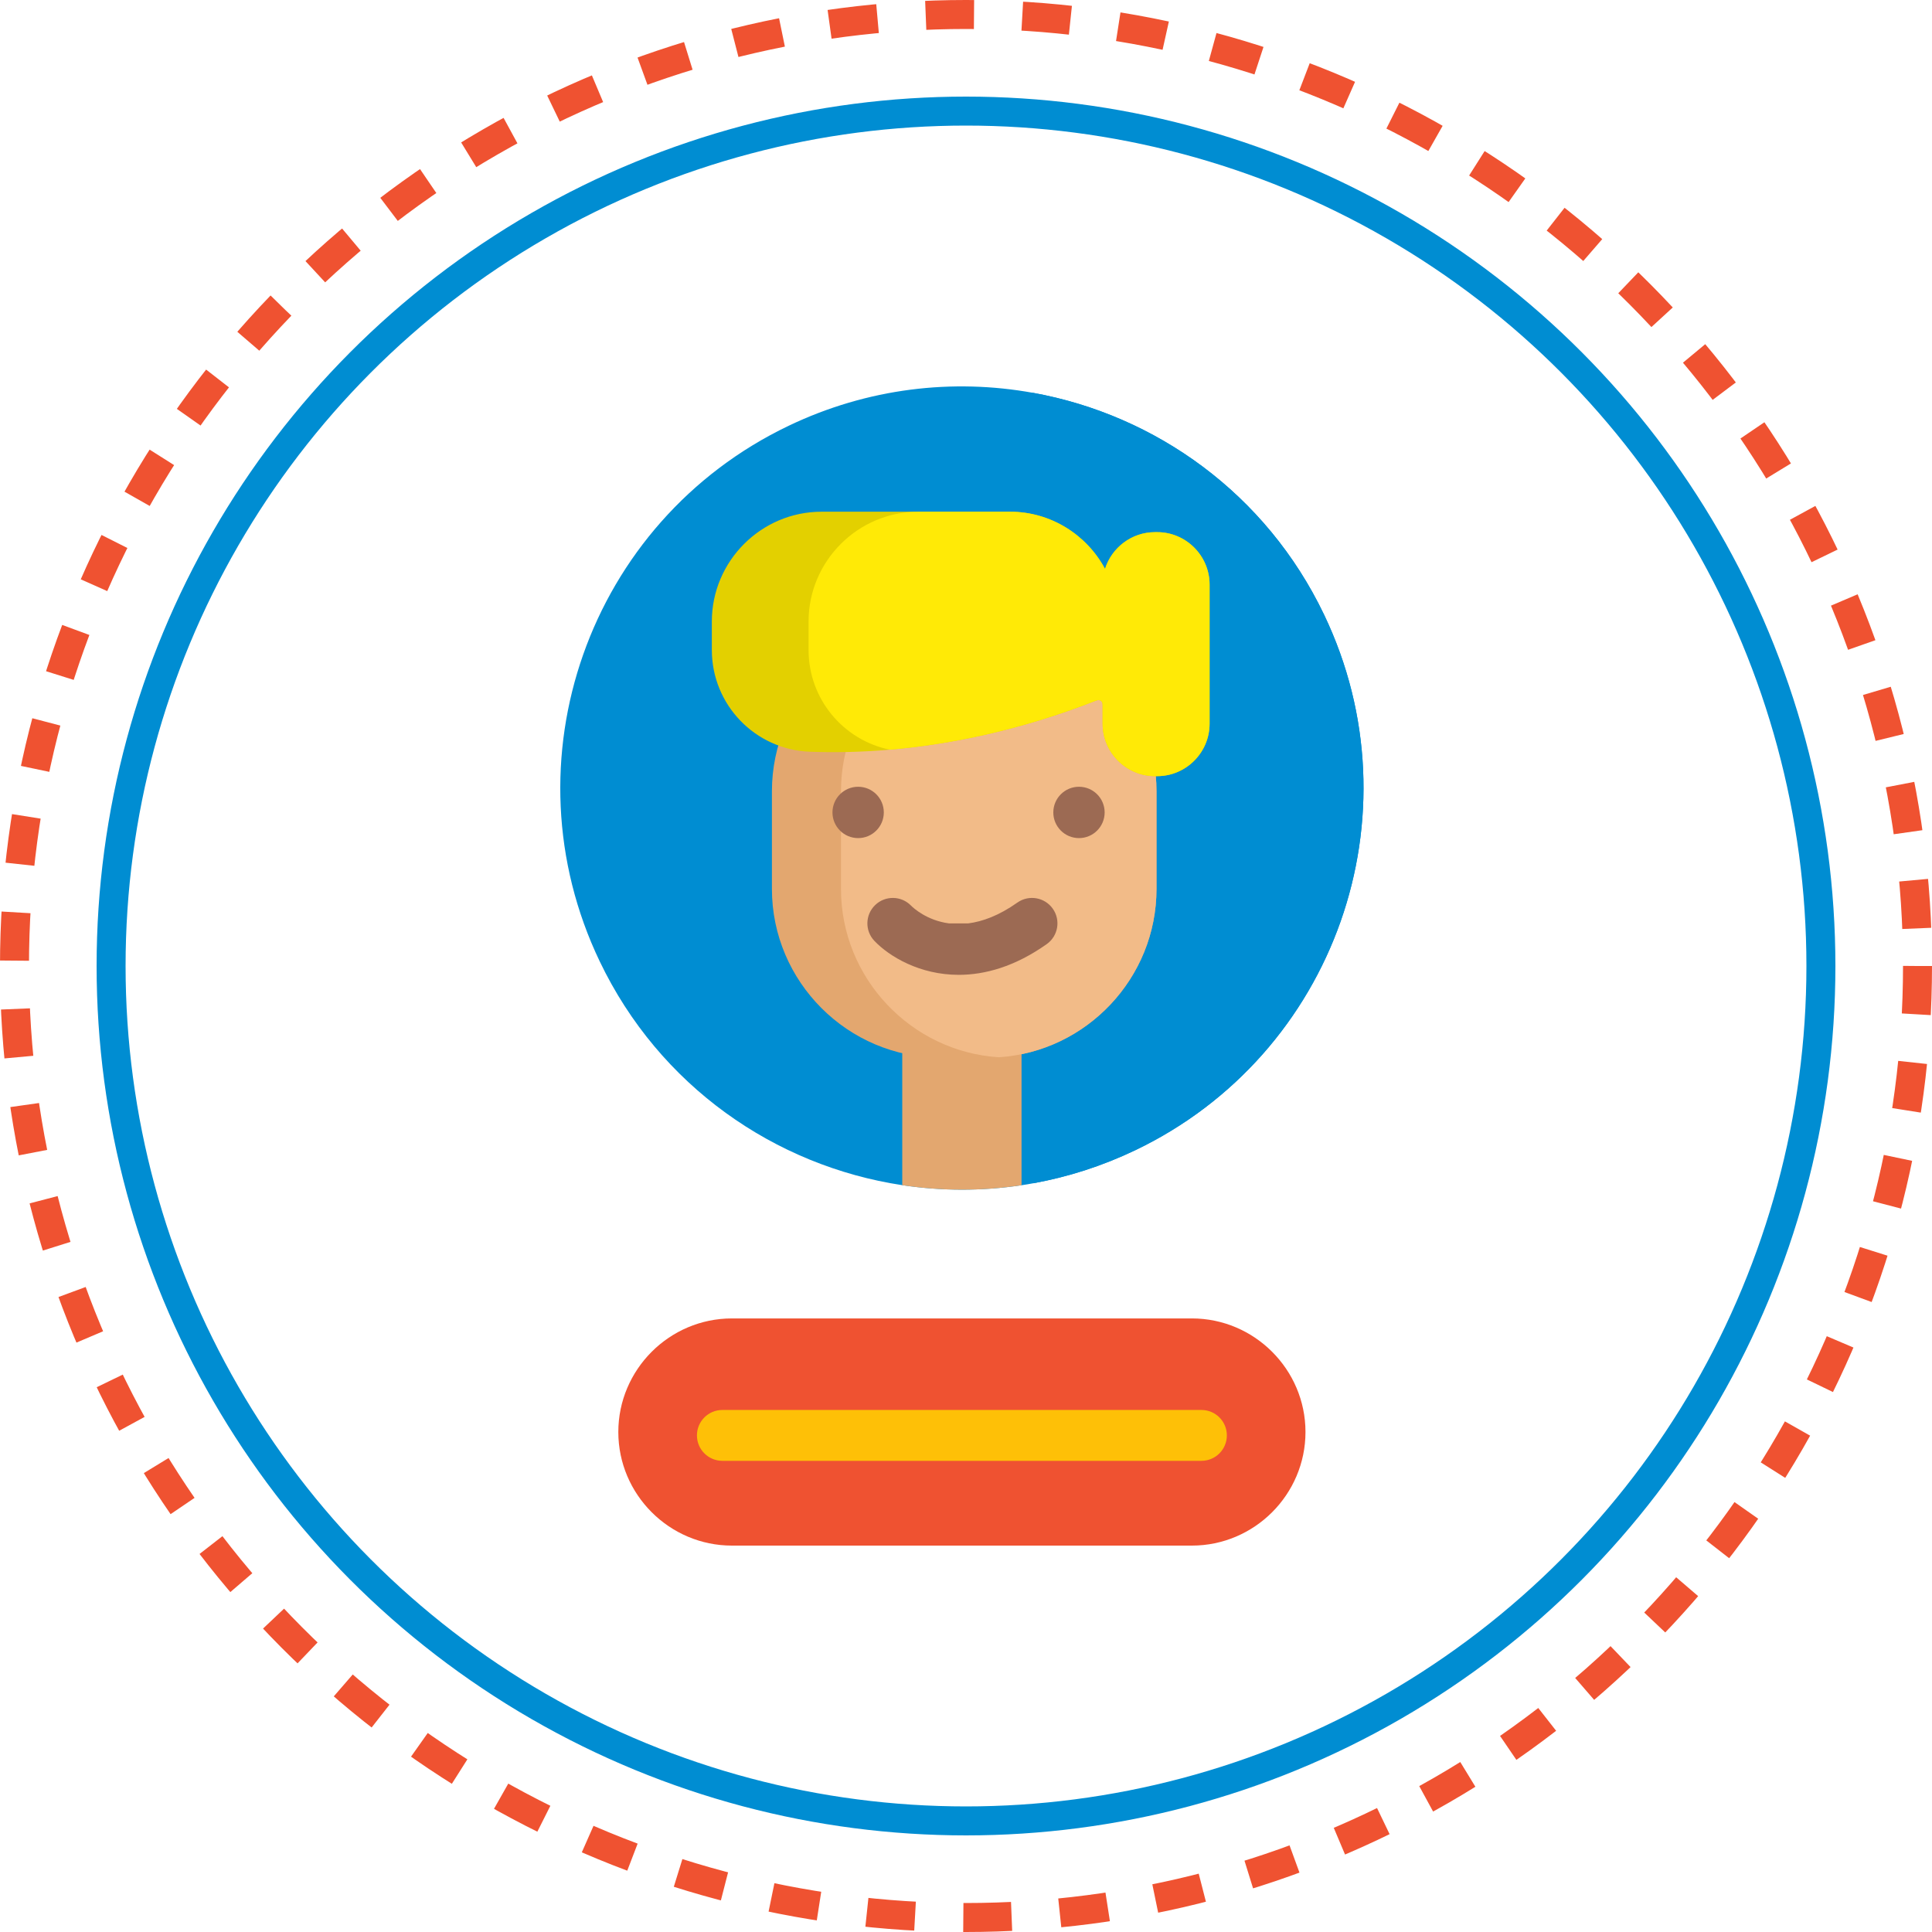<svg width="200" height="200" viewBox="0 0 200 200" fill="none" xmlns="http://www.w3.org/2000/svg">
<path d="M117.519 119.073C114.09 120.712 110.548 121.842 106.978 122.488C106.567 122.566 106.16 122.636 105.75 122.695C101.612 123.316 97.449 123.299 93.402 122.688C80.239 120.698 68.259 112.432 62.081 99.518C52.172 78.809 60.926 53.989 81.632 44.081C89.818 40.163 98.649 39.163 106.943 40.666C119.635 42.961 131.079 51.111 137.07 63.636C146.979 84.341 138.225 109.161 117.519 119.073Z" fill="#008DD2"/>
<path d="M117.519 119.073C114.09 120.712 110.548 121.842 106.978 122.488C94.293 120.189 82.847 112.039 76.859 99.518C66.95 78.809 75.704 53.989 96.409 44.081C99.839 42.441 103.377 41.312 106.943 40.666C119.635 42.961 131.078 51.111 137.07 63.635C146.979 84.341 138.225 109.161 117.519 119.073Z" fill="#008DD2"/>
<path d="M105.75 101.021V122.696C101.611 123.317 97.448 123.3 93.401 122.689V101.021H105.75Z" fill="#E3A76F"/>
<path d="M135.143 148.241C135.143 151.474 133.819 154.416 131.689 156.546C129.558 158.677 126.617 160 123.384 160H75.767C69.298 160 64.008 154.707 64.008 148.241C64.008 145.009 65.332 142.067 67.462 139.937C69.593 137.806 72.534 136.483 75.767 136.483H123.384C129.853 136.483 135.143 141.773 135.143 148.241Z" fill="#EF5231"/>
<path d="M119.72 81.912V92.025C119.72 101.249 112.475 108.863 103.391 109.448C103.019 109.473 102.64 109.487 102.261 109.487H97.368C87.764 109.487 79.909 101.628 79.909 92.025V81.912C79.909 72.308 87.764 64.45 97.368 64.45H102.261C102.64 64.45 103.019 64.464 103.391 64.488C112.475 65.075 119.72 72.688 119.72 81.912Z" fill="#E3A76F"/>
<path d="M119.72 81.912V92.025C119.72 101.249 112.475 108.862 103.391 109.448C94.307 108.866 87.059 101.249 87.059 92.025V81.912C87.059 72.688 94.307 65.071 103.391 64.488C112.475 65.075 119.72 72.688 119.72 81.912Z" fill="#F2BB88"/>
<path d="M88.835 86.76C90.302 86.76 91.492 85.57 91.492 84.102C91.492 82.635 90.302 81.445 88.835 81.445C87.367 81.445 86.177 82.635 86.177 84.102C86.177 85.57 87.367 86.76 88.835 86.76Z" fill="#9C6A53"/>
<path d="M111.695 86.76C113.163 86.76 114.353 85.57 114.353 84.102C114.353 82.635 113.163 81.445 111.695 81.445C110.228 81.445 109.038 82.635 109.038 84.102C109.038 85.57 110.228 86.76 111.695 86.76Z" fill="#9C6A53"/>
<path d="M105.314 93.437C103.407 94.786 101.706 95.399 100.241 95.587H98.223C95.949 95.278 94.567 94.007 94.311 93.75C93.304 92.716 91.65 92.685 90.605 93.684C89.554 94.689 89.517 96.356 90.522 97.406C92.055 99.01 95.196 100.915 99.252 100.915C101.949 100.915 105.052 100.072 108.354 97.736C109.541 96.897 109.823 95.254 108.983 94.067C108.144 92.88 106.501 92.597 105.314 93.437Z" fill="#9C6A53"/>
<path d="M125.216 60.515V74.92C125.216 77.903 122.777 80.346 119.79 80.346H119.565C116.582 80.346 114.142 77.903 114.142 74.92V72.954C114.142 72.572 113.848 72.375 113.49 72.516C105.476 75.657 98.193 77.082 92.11 77.605C89.025 77.876 86.248 77.91 83.844 77.819C78.175 77.609 73.689 72.958 73.689 67.286V64.334C73.689 58.086 78.799 52.972 85.047 52.972H104.549C108.796 52.972 112.506 55.376 114.391 58.89C115.086 56.693 117.147 55.089 119.565 55.089H119.79C122.777 55.088 125.216 57.531 125.216 60.515Z" fill="#E3D000"/>
<path d="M125.216 60.515V74.92C125.216 77.903 122.777 80.346 119.79 80.346H119.565C116.582 80.346 114.142 77.903 114.142 74.92V72.954C114.142 72.572 113.848 72.375 113.49 72.516C105.476 75.657 98.193 77.082 92.11 77.605C87.294 76.615 83.703 72.361 83.703 67.286V64.334C83.703 58.086 88.814 52.972 95.065 52.972H104.549C108.796 52.972 112.507 55.376 114.391 58.89C115.087 56.693 117.147 55.089 119.565 55.089H119.79C122.777 55.088 125.216 57.531 125.216 60.515Z" fill="#FFEA06"/>
<path d="M124.372 151.224H74.779C73.325 151.224 72.147 150.046 72.147 148.592C72.147 147.138 73.325 145.959 74.779 145.959H124.372C125.826 145.959 127.004 147.138 127.004 148.592C127.004 150.046 125.826 151.224 124.372 151.224Z" fill="#FEC007"/>
<circle cx="100" cy="100" r="98.5" stroke="#EF5231" stroke-width="3" stroke-miterlimit="11.474" stroke-dasharray="5 5"/>
<circle cx="100" cy="100" r="88.5" stroke="#008DD2" stroke-width="3"/>
</svg>
